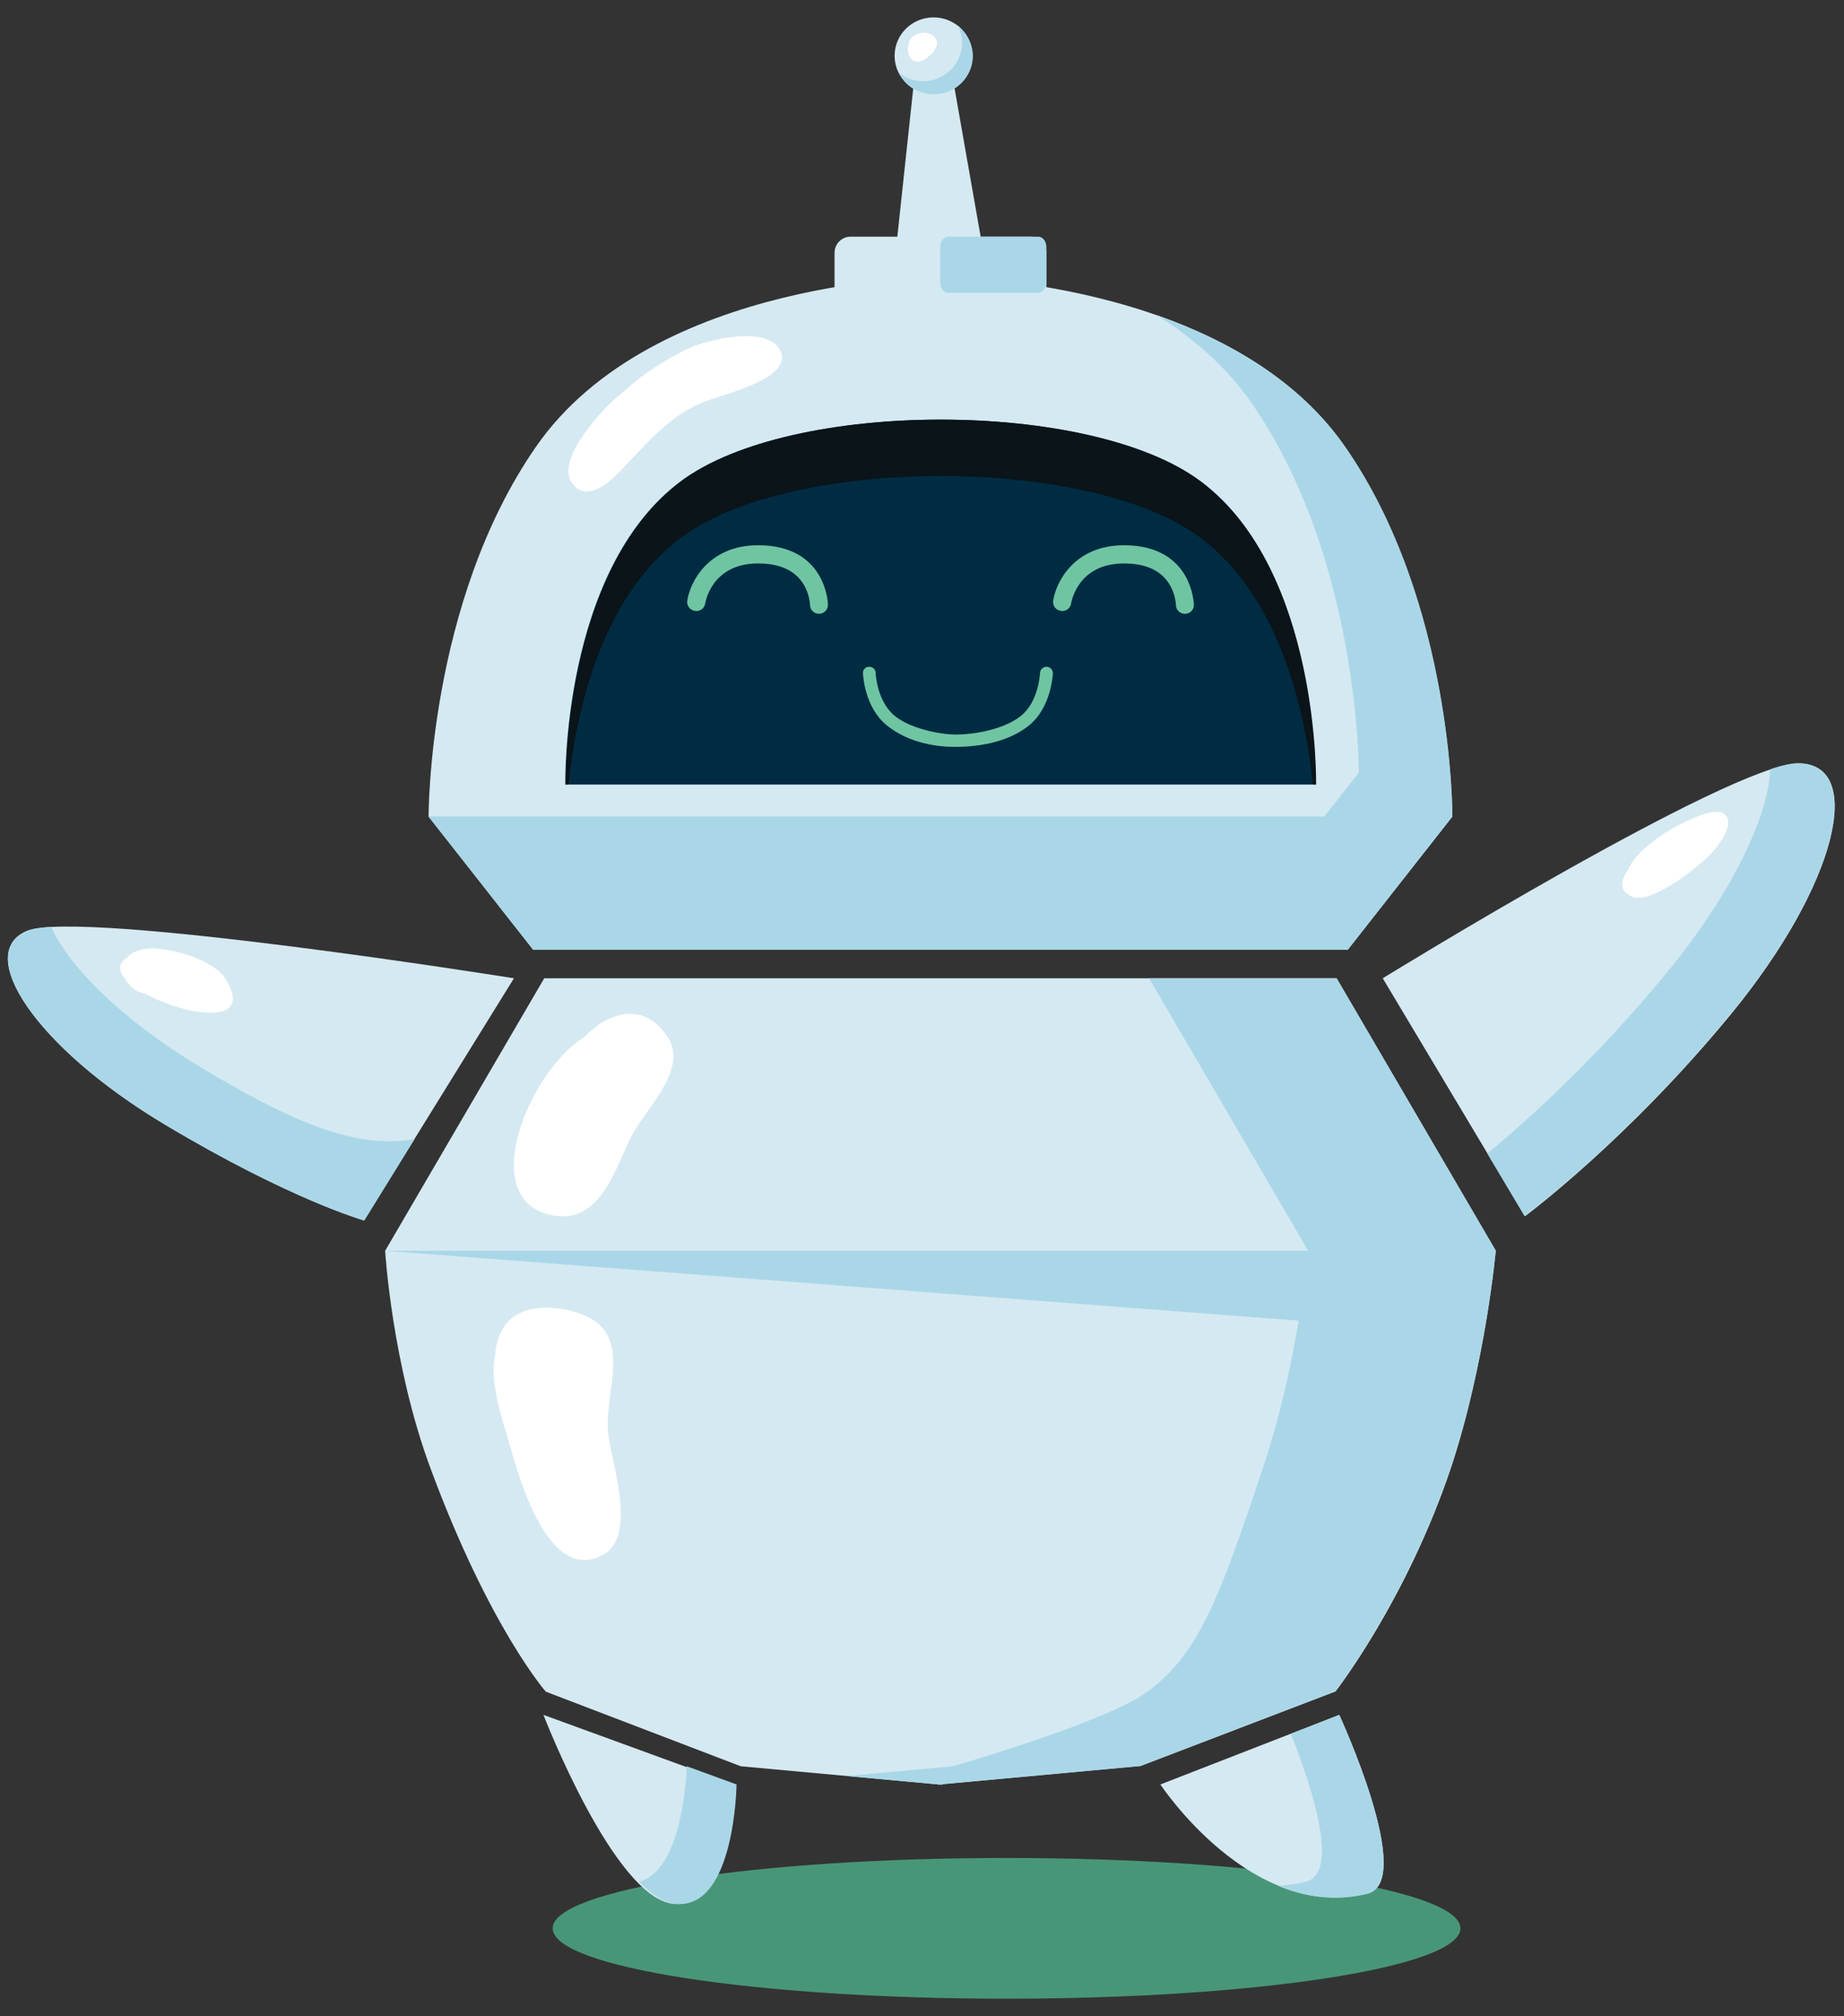 <?xml version="1.0" encoding="utf-8"?>
<!-- Generator: Adobe Illustrator 24.0.2, SVG Export Plug-In . SVG Version: 6.00 Build 0)  -->
<svg version="1.1" id="Layer_1" xmlns="http://www.w3.org/2000/svg" xmlns:xlink="http://www.w3.org/1999/xlink" x="0px" y="0px"
	 viewBox="0 0 700 765" style="enable-background:new 0 0 700 765;" xml:space="preserve">
<rect x="0" y="0" width="700" height="765" fill="#333333" stroke="none"/>
<style type="text/css">
	.st0{fill:#489678;}
	.st1{fill:#D5E9F2;}
	.st2{fill:#AAD7E8;}
	.st3{fill:#002C43;}
	.st4{fill:#0A1419;}
	.st5{fill:#FFFFFF;}
	.st6{fill:#6FC5A2;}
</style>
<g>
	<path class="st0" d="M554.4,731.7c0,14.7-77.1,26.7-172.3,26.7c-95.1,0-172.3-11.9-172.3-26.7c0-14.7,77.1-26.7,172.3-26.7
		C477.3,705,554.4,717,554.4,731.7z"/>
	<path class="st1" d="M510.6,169.6C465.9,105,357,105,357,105s-108.9,0-153.6,64.6c-41.1,59.3-40.7,140.3-40.7,140.3l39.7,50.5H357
		h154.6l39.7-50.5C551.3,309.8,551.7,228.8,510.6,169.6z"/>
	<path class="st2" d="M510.7,169.6c-17.5-25.3-45-40.7-71.8-50.1c13.9,8.6,26.5,19.5,36.2,33.4c41.1,59.3,40.7,140.3,40.7,140.3
		l-39.7,50.5H321.5H189.3l13.1,16.6h154.6h154.6l39.7-50.5C551.4,309.8,551.8,228.8,510.7,169.6z"/>
	<path class="st3" d="M455.7,182.7c-41.7-31.3-155.7-31.3-197.4,0c-45.3,34-43.7,115-43.7,115H357h142.4
		C499.4,297.7,501,216.6,455.7,182.7z"/>
	<path class="st4" d="M215.8,297.7c2.8-26.4,12-70.7,42.6-93.6c41.7-31.3,155.7-31.3,197.4,0c30.5,22.9,39.8,67.1,42.6,93.6h1.2
		c0,0,1.5-81.1-43.7-115c-41.7-31.3-155.7-31.3-197.4,0c-45.3,34-43.7,115-43.7,115H215.8z"/>
	<path class="st1" d="M397.2,117.1c0,3.3-2.7,6.1-6.1,6.1h-68.2c-3.4,0-6.1-2.7-6.1-6.1V95.9c0-3.3,2.7-6.1,6.1-6.1h68.2
		c3.4,0,6.1,2.7,6.1,6.1V117.1z"/>
	<g>
		<polygon class="st1" points="338.9,106 348,21.2 360.2,21.2 375.2,106.5 		"/>
		<path class="st1" d="M369.2,21.2c0,8.1-6.6,14.6-14.8,14.6c-8.1,0-14.8-6.6-14.8-14.6c0-8.1,6.6-14.6,14.8-14.6
			C362.6,6.6,369.2,13.2,369.2,21.2z"/>
		<path class="st2" d="M363.7,9.8c0.9,1.9,1.5,4.1,1.5,6.4c0,8.1-6.6,14.6-14.8,14.6c-3.5,0-6.7-1.2-9.2-3.2
			c2.4,4.9,7.4,8.2,13.3,8.2c8.1,0,14.8-6.6,14.8-14.6C369.2,16.6,367,12.5,363.7,9.8z"/>
	</g>
	<polygon class="st2" points="202.4,360.3 511.7,360.3 551.3,309.8 162.7,309.8 	"/>
	<path class="st2" d="M397.2,107.2c0,2.1-1.4,3.9-3.1,3.9h-34.1c-1.7,0-3.1-1.7-3.1-3.9V93.7c0-2.1,1.4-3.9,3.1-3.9h34.1
		c1.7,0,3.1,1.7,3.1,3.9V107.2z"/>
	<path class="st5" d="M296.1,132.8c-5-9.4-27.4-4-34.7-0.6c-6,2.8-16.8,9-23.7,15.6c-5.5,4.3-10.4,9.4-14.6,15
		c-3.5,4.7-10.2,14.4-5.9,20.6c4.7,6.8,12.6,0.9,16.6-3c10.3-10.2,18.2-21.2,32.1-27.4C272.6,150,302,143.9,296.1,132.8z"/>
	<path class="st5" d="M348.6,12.8c-6.9,1.7-4.3,16.1,4.3,8.3C359.6,15,352.5,11.1,348.6,12.8z"/>
	<path class="st1" d="M567.8,474.6l-60.4-103.4H357.7h-1.3H206.6l-60.4,103.4c0,0,2.6,43.1,17.2,82.5c22.4,60.5,43.8,84.8,43.8,84.8
		l74,28.3l75.2,6.9v0.1c0,0,0.5-0.1,0.7-0.1c0.2,0,0.7,0.1,0.7,0.1V677l75.2-6.9l74-28.3c0,0,26.8-34.3,43.8-84.8
		C564,517.2,567.8,474.6,567.8,474.6z"/>
	<path class="st2" d="M507.4,371.2h-71.2l60.4,103.4c0,0-3.8,42.7-17.2,82.5c-16.9,50.5-24.5,70.5-43.8,84.8
		c-15.9,11.7-74,28.3-74,28.3l-40.3,3.7l34.9,3.2v0.1c0,0,0.5-0.1,0.7-0.1c0.2,0,0.7,0.1,0.7,0.1V677l75.2-6.9l74-28.3
		c0,0,26.8-34.3,43.8-84.8c13.4-39.8,17.2-82.5,17.2-82.5L507.4,371.2z"/>
	<polygon class="st2" points="146.2,474.6 567.8,474.6 551.4,505.6 	"/>
	<path class="st5" d="M230.8,543.1c-1.2-15,9.1-35.7-8.1-43.6c-8.9-4.1-23.9-5.7-30.7,3c-2.5,3.2-3.8,7.3-4,11.5
		c-2.5,10.7,3.3,26.4,6,35.9c3.2,11.3,14.3,51,34.7,40.2C242.5,582.8,231.7,554.2,230.8,543.1z"/>
	<path class="st5" d="M253,392.8c-9.2-13-22.1-8.7-31.3,0.8c-20.4,12.3-42.1,62.7-11.2,67.7c17.8,2.8,23.3-18.7,29.3-30.3
		C245.3,420.2,262,405.5,253,392.8z"/>
	<path class="st1" d="M524.9,371.2c0,0,132.3-81.5,157.7-81.5c25.4,0,15.3,45.4-25.4,95c-39.5,48.1-78.3,76.8-78.3,76.8L524.9,371.2
		z"/>
	<path class="st2" d="M682.6,289.6c-2.5,0-6.2,0.8-10.6,2.3c-0.7,17.7-14.2,46.7-39.3,77.2c-27.1,33-53.9,56.9-68.1,68.6l14.1,23.7
		c0,0,38.9-28.7,78.3-76.8C697.9,335,708,289.6,682.6,289.6z"/>
	<path class="st1" d="M195.1,371.2c0,0-164.5-26.3-184.8-18c-20.3,8.4,3.2,44.2,52.4,73.6c47.7,28.5,75.5,36.3,75.5,36.3
		L195.1,371.2z"/>
	<path class="st2" d="M10.3,353.2c2-0.8,5.2-1.3,9.2-1.5c6.6,15.1,27.1,35.6,57.4,53.7c32.8,19.6,57.7,30.9,80.5,26.8l-19.1,30.9
		c0,0-27.8-7.8-75.5-36.3C13.5,397.4-10,361.5,10.3,353.2z"/>
	<path class="st5" d="M85.5,371.3c-4.7-7.4-21.2-11.8-29-11.4c-4,0.2-6.6,1.6-8.2,3.4c-3.7,2.3-3.3,5.2-0.7,8.2
		c1.3,2.6,3.9,4.9,7.4,5.6l0-0.1C70.4,385.4,97.3,389.9,85.5,371.3z"/>
	<path class="st5" d="M654.2,308.6c-3.5-2.3-13.6,2.8-16.4,4.2c-4.8,2.3-17.2,10.1-19.8,17.4c-2.9,3.9-3.4,7.7,1.4,10
		c7.2,3.5,27.2-12.5,31.5-17.8C653.5,319.2,658.9,311.7,654.2,308.6z"/>
	<path class="st1" d="M206.3,650.7c0,0,26.8,69.5,49.3,71.7c22.5,2.3,23.1-45.3,23.1-45.3L206.3,650.7z"/>
	<path class="st2" d="M260.7,670.2c-0.3,6.7-2.3,39.6-18.1,43.8c4.6,4.8,9.3,8,13.9,8.4c22.5,2.3,23.1-45.3,23.1-45.3L260.7,670.2z"
		/>
	<path class="st1" d="M440.5,677.1c0,0,34.4,52.3,78.6,41.4c18.5-4.6-10.7-67.8-10.7-67.8L440.5,677.1z"/>
	<path class="st2" d="M508.4,650.7l-18.4,7.2c7.4,18.5,19.1,52.8,5.7,56.1c-3.6,0.9-7.2,1.4-10.7,1.5c10.2,4.3,21.8,6.1,34.1,3.1
		C537.6,713.9,508.4,650.7,508.4,650.7z"/>
	<path class="st6" d="M397.3,253c-1.3,0-2.4,1-2.5,2.3c0,0.1-0.4,10.8-7.2,16.3c-6.5,5.3-18.3,7.1-24,7.1c-5.3,0.2-17.5-1.8-24-7.1
		c-6.8-5.6-7.2-16.2-7.2-16.3c0-1.3-1.1-2.3-2.5-2.3c-1.3,0-2.4,1.1-2.3,2.4c0,0.5,0.5,12.9,9,19.8c8.7,7.1,19.9,8.2,25.9,8.2
		c7.2,0,19.5-1.1,28.2-8.2c8.5-7,8.9-19.3,9-19.8C399.6,254.1,398.6,253,397.3,253z"/>
	<g>
		<g>
			<path class="st6" d="M310.9,232.9c-1.9,0-3.4-1.5-3.4-3.3c0,0-0.1-4.2-2.6-8.1c-3.2-5.1-9-7.7-17.1-7.7c-0.1,0-0.1,0-0.2,0
				c-17.4,0.1-19.8,14.6-19.9,15.2c-0.3,1.9-2,3.1-3.9,2.8c-1.9-0.3-3.2-2-2.9-3.9c1.1-7.2,8.1-20.9,26.7-21c0.1,0,0.1,0,0.2,0
				c26,0,26.5,22.3,26.5,22.6C314.3,231.3,312.8,232.9,310.9,232.9C310.9,232.9,310.9,232.9,310.9,232.9z"/>
		</g>
		<g>
			<path class="st6" d="M449.8,232.9c-1.9,0-3.4-1.5-3.4-3.3c0,0-0.1-4.2-2.6-8.1c-3.2-5.1-9-7.7-17.1-7.7c-0.1,0-0.1,0-0.2,0
				c-17.4,0.1-19.8,14.6-19.9,15.2c-0.3,1.9-2,3.1-3.9,2.8c-1.9-0.3-3.2-2-2.9-3.9c1.1-7.2,8.1-20.9,26.7-21c0.1,0,0.1,0,0.2,0
				c26,0,26.5,22.3,26.5,22.6C453.3,231.3,451.8,232.9,449.8,232.9C449.9,232.9,449.8,232.9,449.8,232.9z"/>
		</g>
	</g>
</g>
</svg>
